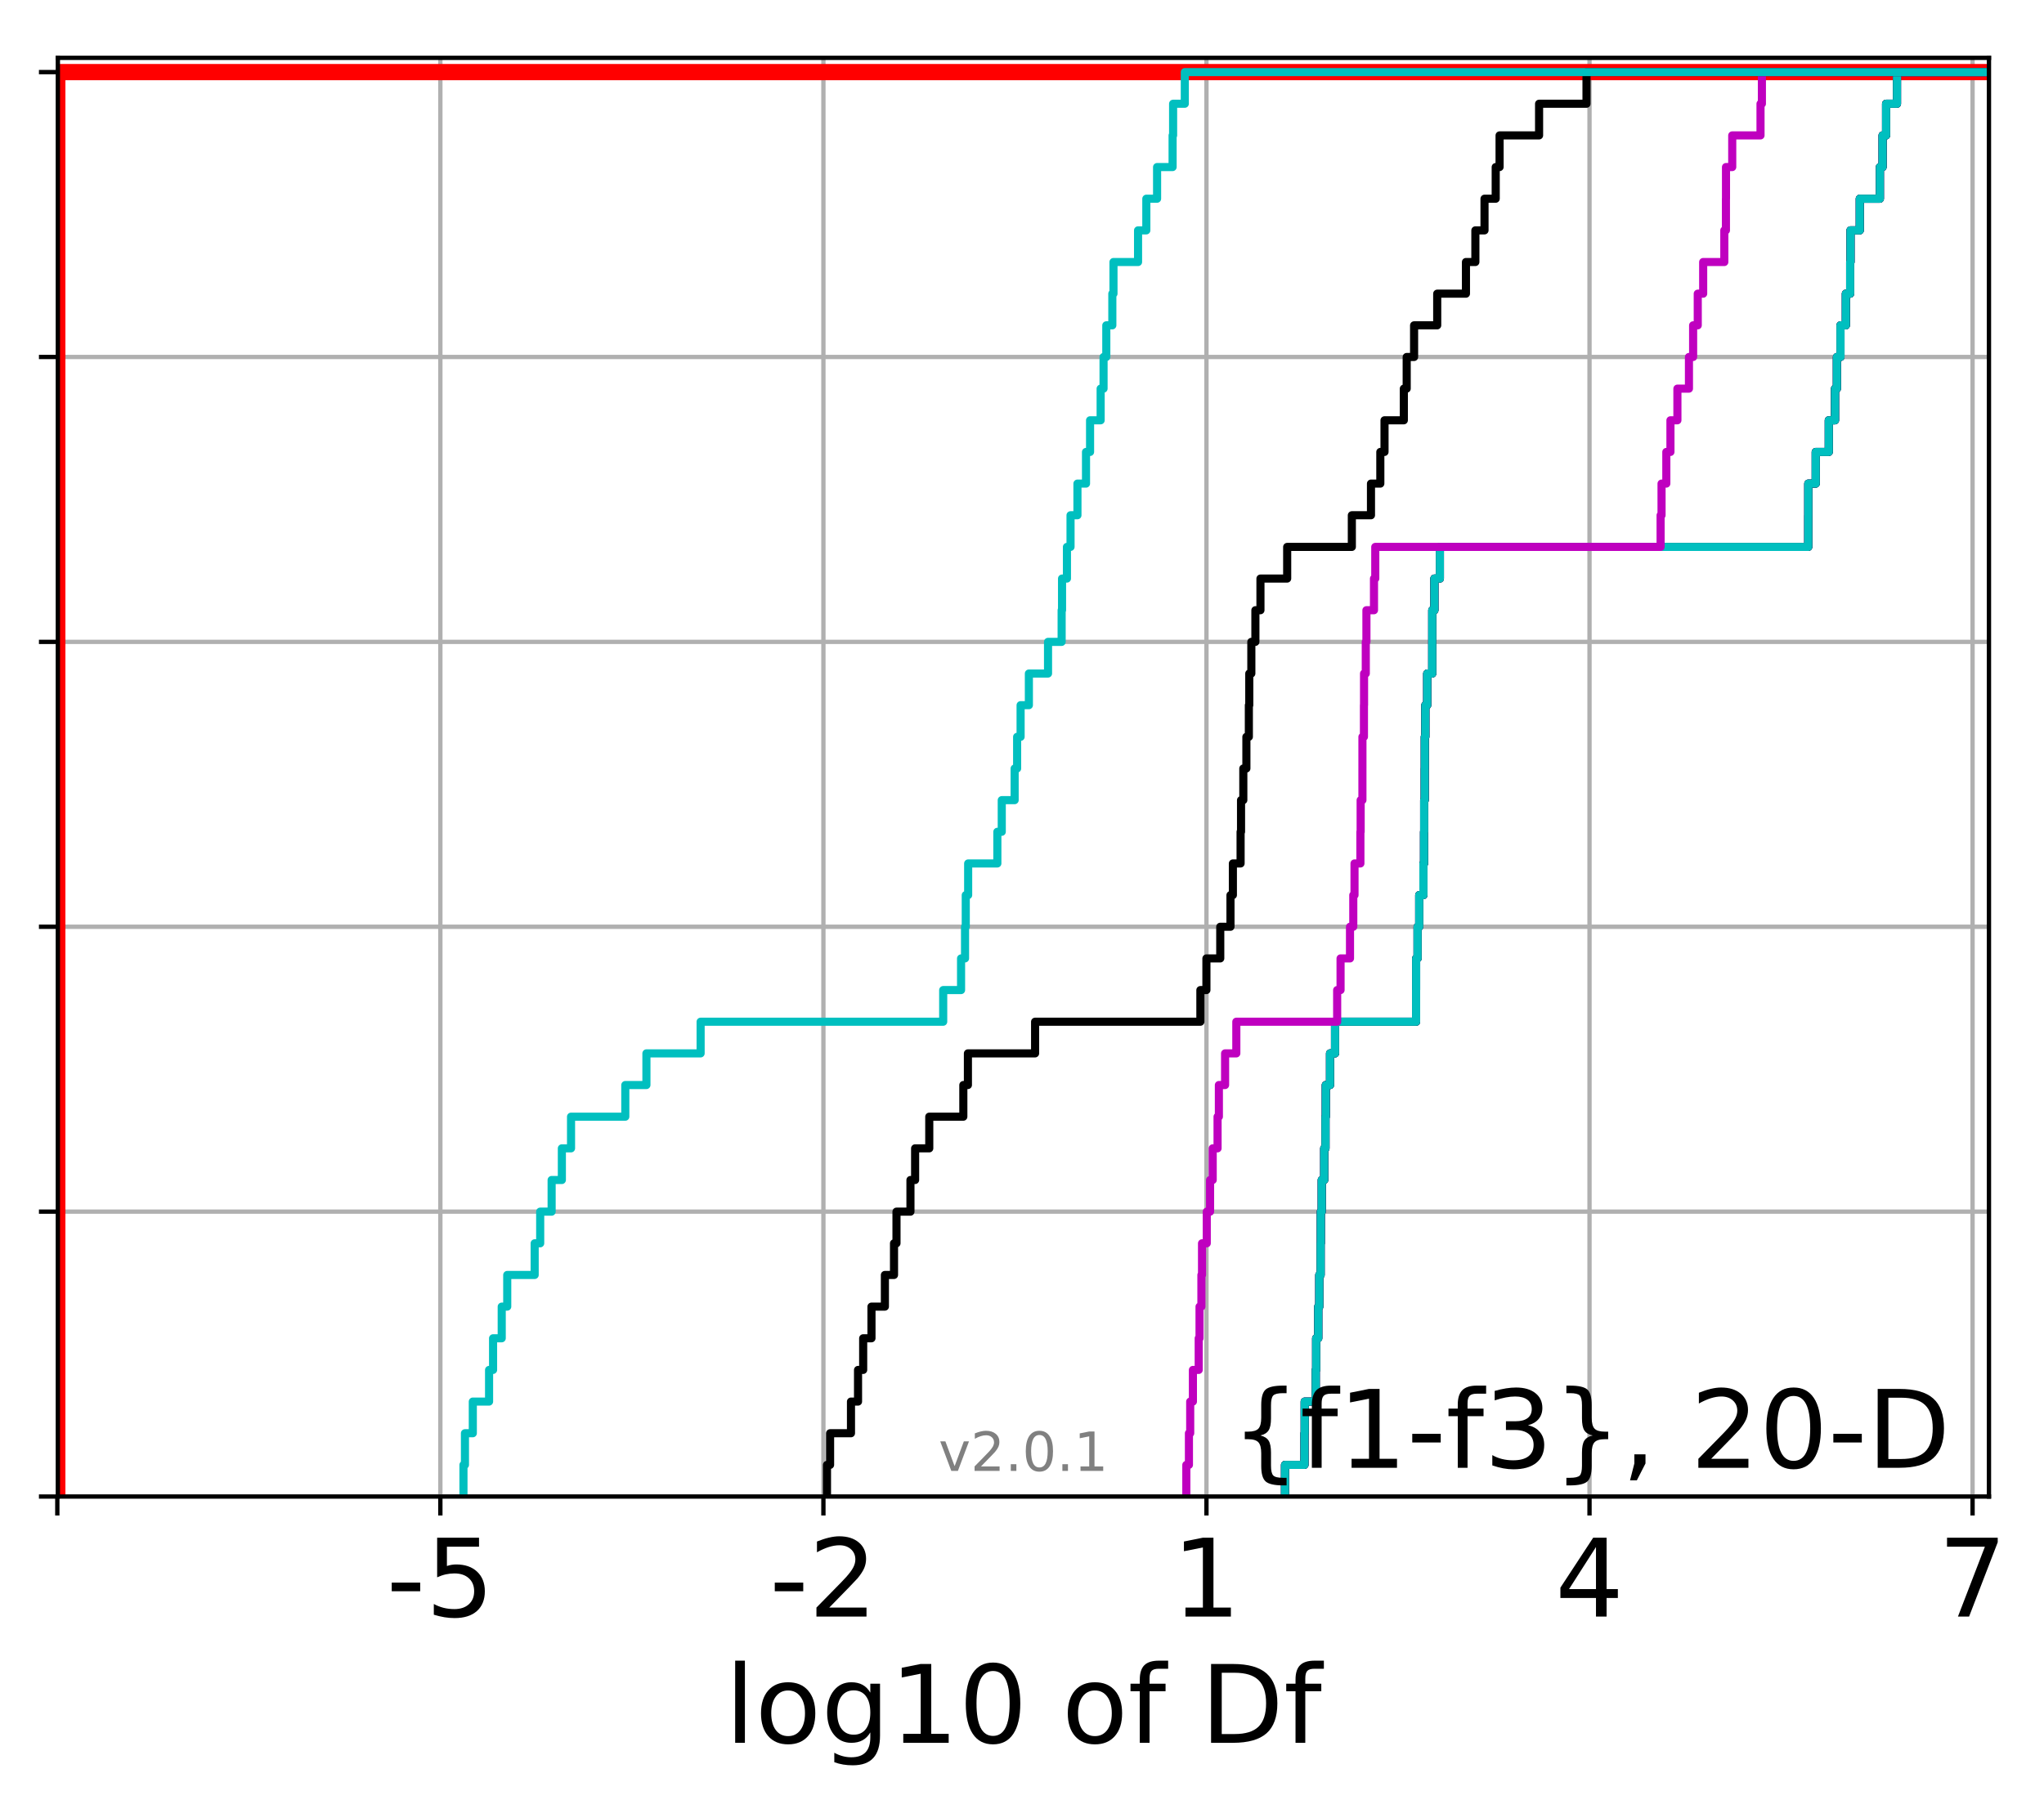 <?xml version="1.0" encoding="utf-8" standalone="no"?>
<!DOCTYPE svg PUBLIC "-//W3C//DTD SVG 1.1//EN"
  "http://www.w3.org/Graphics/SVG/1.1/DTD/svg11.dtd">
<!-- Created with matplotlib (http://matplotlib.org/) -->
<svg height="333pt" version="1.1" viewBox="0 0 378 333" width="378pt" xmlns="http://www.w3.org/2000/svg" xmlns:xlink="http://www.w3.org/1999/xlink">
 <defs>
  <style type="text/css">
*{stroke-linecap:butt;stroke-linejoin:round;}
  </style>
 </defs>
 <g id="figure_1">
  <g id="patch_1">
   <path d="M 0 333.724 
L 378.52 333.724 
L 378.52 0 
L 0 0 
z
" style="fill:#ffffff;"/>
  </g>
  <g id="axes_1">
   <g id="patch_2">
    <path d="M 10.7 276.812 
L 367.82 276.812 
L 367.82 10.7 
L 10.7 10.7 
z
" style="fill:#ffffff;"/>
   </g>
   <g id="matplotlib.axis_1">
    <g id="xtick_1">
     <g id="line2d_1">
      <path clip-path="url(#pa4f48eb880)" d="M 10.598 276.812 
L 10.598 10.7 
" style="fill:none;stroke:#b0b0b0;stroke-linecap:square;stroke-width:0.8;"/>
     </g>
     <g id="line2d_2">
      <defs>
       <path d="M 0 0 
L 0 3.5 
" id="m99cfa86c43" style="stroke:#000000;stroke-width:0.8;"/>
      </defs>
      <g>
       <use style="stroke:#000000;stroke-width:0.8;" x="10.598" xlink:href="#m99cfa86c43" y="276.812"/>
      </g>
     </g>
    </g>
    <g id="xtick_2">
     <g id="line2d_3">
      <path clip-path="url(#pa4f48eb880)" d="M 81.436 276.812 
L 81.436 10.7 
" style="fill:none;stroke:#b0b0b0;stroke-linecap:square;stroke-width:0.8;"/>
     </g>
     <g id="line2d_4">
      <g>
       <use style="stroke:#000000;stroke-width:0.8;" x="81.436" xlink:href="#m99cfa86c43" y="276.812"/>
      </g>
     </g>
     <g id="text_1">
      <!-- -5 -->
      <defs>
       <path d="M 4.891 31.391 
L 31.203 31.391 
L 31.203 23.391 
L 4.891 23.391 
z
" id="DejaVuSans-2d"/>
       <path d="M 10.797 72.906 
L 49.516 72.906 
L 49.516 64.594 
L 19.828 64.594 
L 19.828 46.734 
Q 21.969 47.469 24.109 47.828 
Q 26.266 48.188 28.422 48.188 
Q 40.625 48.188 47.75 41.5 
Q 54.891 34.812 54.891 23.391 
Q 54.891 11.625 47.562 5.094 
Q 40.234 -1.422 26.906 -1.422 
Q 22.312 -1.422 17.547 -0.641 
Q 12.797 0.141 7.719 1.703 
L 7.719 11.625 
Q 12.109 9.234 16.797 8.062 
Q 21.484 6.891 26.703 6.891 
Q 35.156 6.891 40.078 11.328 
Q 45.016 15.766 45.016 23.391 
Q 45.016 31 40.078 35.438 
Q 35.156 39.891 26.703 39.891 
Q 22.75 39.891 18.812 39.016 
Q 14.891 38.141 10.797 36.281 
z
" id="DejaVuSans-35"/>
      </defs>
      <g transform="translate(71.466 299.009)scale(0.2 -0.2)">
       <use xlink:href="#DejaVuSans-2d"/>
       <use x="36.084" xlink:href="#DejaVuSans-35"/>
      </g>
     </g>
    </g>
    <g id="xtick_3">
     <g id="line2d_5">
      <path clip-path="url(#pa4f48eb880)" d="M 152.274 276.812 
L 152.274 10.7 
" style="fill:none;stroke:#b0b0b0;stroke-linecap:square;stroke-width:0.8;"/>
     </g>
     <g id="line2d_6">
      <g>
       <use style="stroke:#000000;stroke-width:0.8;" x="152.274" xlink:href="#m99cfa86c43" y="276.812"/>
      </g>
     </g>
     <g id="text_2">
      <!-- -2 -->
      <defs>
       <path d="M 19.188 8.297 
L 53.609 8.297 
L 53.609 0 
L 7.328 0 
L 7.328 8.297 
Q 12.938 14.109 22.625 23.891 
Q 32.328 33.688 34.812 36.531 
Q 39.547 41.844 41.422 45.531 
Q 43.312 49.219 43.312 52.781 
Q 43.312 58.594 39.234 62.25 
Q 35.156 65.922 28.609 65.922 
Q 23.969 65.922 18.812 64.312 
Q 13.672 62.703 7.812 59.422 
L 7.812 69.391 
Q 13.766 71.781 18.938 73 
Q 24.125 74.219 28.422 74.219 
Q 39.75 74.219 46.484 68.547 
Q 53.219 62.891 53.219 53.422 
Q 53.219 48.922 51.531 44.891 
Q 49.859 40.875 45.406 35.406 
Q 44.188 33.984 37.641 27.219 
Q 31.109 20.453 19.188 8.297 
" id="DejaVuSans-32"/>
      </defs>
      <g transform="translate(142.304 299.009)scale(0.2 -0.2)">
       <use xlink:href="#DejaVuSans-2d"/>
       <use x="36.084" xlink:href="#DejaVuSans-32"/>
      </g>
     </g>
    </g>
    <g id="xtick_4">
     <g id="line2d_7">
      <path clip-path="url(#pa4f48eb880)" d="M 223.112 276.812 
L 223.112 10.7 
" style="fill:none;stroke:#b0b0b0;stroke-linecap:square;stroke-width:0.8;"/>
     </g>
     <g id="line2d_8">
      <g>
       <use style="stroke:#000000;stroke-width:0.8;" x="223.112" xlink:href="#m99cfa86c43" y="276.812"/>
      </g>
     </g>
     <g id="text_3">
      <!-- 1 -->
      <defs>
       <path d="M 12.406 8.297 
L 28.516 8.297 
L 28.516 63.922 
L 10.984 60.406 
L 10.984 69.391 
L 28.422 72.906 
L 38.281 72.906 
L 38.281 8.297 
L 54.391 8.297 
L 54.391 0 
L 12.406 0 
z
" id="DejaVuSans-31"/>
      </defs>
      <g transform="translate(216.75 299.009)scale(0.2 -0.2)">
       <use xlink:href="#DejaVuSans-31"/>
      </g>
     </g>
    </g>
    <g id="xtick_5">
     <g id="line2d_9">
      <path clip-path="url(#pa4f48eb880)" d="M 293.951 276.812 
L 293.951 10.7 
" style="fill:none;stroke:#b0b0b0;stroke-linecap:square;stroke-width:0.8;"/>
     </g>
     <g id="line2d_10">
      <g>
       <use style="stroke:#000000;stroke-width:0.8;" x="293.951" xlink:href="#m99cfa86c43" y="276.812"/>
      </g>
     </g>
     <g id="text_4">
      <!-- 4 -->
      <defs>
       <path d="M 37.797 64.312 
L 12.891 25.391 
L 37.797 25.391 
z
M 35.203 72.906 
L 47.609 72.906 
L 47.609 25.391 
L 58.016 25.391 
L 58.016 17.188 
L 47.609 17.188 
L 47.609 0 
L 37.797 0 
L 37.797 17.188 
L 4.891 17.188 
L 4.891 26.703 
z
" id="DejaVuSans-34"/>
      </defs>
      <g transform="translate(287.588 299.009)scale(0.2 -0.2)">
       <use xlink:href="#DejaVuSans-34"/>
      </g>
     </g>
    </g>
    <g id="xtick_6">
     <g id="line2d_11">
      <path clip-path="url(#pa4f48eb880)" d="M 364.789 276.812 
L 364.789 10.7 
" style="fill:none;stroke:#b0b0b0;stroke-linecap:square;stroke-width:0.8;"/>
     </g>
     <g id="line2d_12">
      <g>
       <use style="stroke:#000000;stroke-width:0.8;" x="364.789" xlink:href="#m99cfa86c43" y="276.812"/>
      </g>
     </g>
     <g id="text_5">
      <!-- 7 -->
      <defs>
       <path d="M 8.203 72.906 
L 55.078 72.906 
L 55.078 68.703 
L 28.609 0 
L 18.312 0 
L 43.219 64.594 
L 8.203 64.594 
z
" id="DejaVuSans-37"/>
      </defs>
      <g transform="translate(358.426 299.009)scale(0.2 -0.2)">
       <use xlink:href="#DejaVuSans-37"/>
      </g>
     </g>
    </g>
    <g id="text_6">
     <!-- log10 of Df -->
     <defs>
      <path d="M 9.422 75.984 
L 18.406 75.984 
L 18.406 0 
L 9.422 0 
z
" id="DejaVuSans-6c"/>
      <path d="M 30.609 48.391 
Q 23.391 48.391 19.188 42.75 
Q 14.984 37.109 14.984 27.297 
Q 14.984 17.484 19.156 11.844 
Q 23.344 6.203 30.609 6.203 
Q 37.797 6.203 41.984 11.859 
Q 46.188 17.531 46.188 27.297 
Q 46.188 37.016 41.984 42.703 
Q 37.797 48.391 30.609 48.391 
M 30.609 56 
Q 42.328 56 49.016 48.375 
Q 55.719 40.766 55.719 27.297 
Q 55.719 13.875 49.016 6.219 
Q 42.328 -1.422 30.609 -1.422 
Q 18.844 -1.422 12.172 6.219 
Q 5.516 13.875 5.516 27.297 
Q 5.516 40.766 12.172 48.375 
Q 18.844 56 30.609 56 
" id="DejaVuSans-6f"/>
      <path d="M 45.406 27.984 
Q 45.406 37.75 41.375 43.109 
Q 37.359 48.484 30.078 48.484 
Q 22.859 48.484 18.828 43.109 
Q 14.797 37.75 14.797 27.984 
Q 14.797 18.266 18.828 12.891 
Q 22.859 7.516 30.078 7.516 
Q 37.359 7.516 41.375 12.891 
Q 45.406 18.266 45.406 27.984 
M 54.391 6.781 
Q 54.391 -7.172 48.188 -13.984 
Q 42 -20.797 29.203 -20.797 
Q 24.469 -20.797 20.266 -20.094 
Q 16.062 -19.391 12.109 -17.922 
L 12.109 -9.188 
Q 16.062 -11.328 19.922 -12.344 
Q 23.781 -13.375 27.781 -13.375 
Q 36.625 -13.375 41.016 -8.766 
Q 45.406 -4.156 45.406 5.172 
L 45.406 9.625 
Q 42.625 4.781 38.281 2.391 
Q 33.938 0 27.875 0 
Q 17.828 0 11.672 7.656 
Q 5.516 15.328 5.516 27.984 
Q 5.516 40.672 11.672 48.328 
Q 17.828 56 27.875 56 
Q 33.938 56 38.281 53.609 
Q 42.625 51.219 45.406 46.391 
L 45.406 54.688 
L 54.391 54.688 
z
" id="DejaVuSans-67"/>
      <path d="M 31.781 66.406 
Q 24.172 66.406 20.328 58.906 
Q 16.5 51.422 16.5 36.375 
Q 16.5 21.391 20.328 13.891 
Q 24.172 6.391 31.781 6.391 
Q 39.453 6.391 43.281 13.891 
Q 47.125 21.391 47.125 36.375 
Q 47.125 51.422 43.281 58.906 
Q 39.453 66.406 31.781 66.406 
M 31.781 74.219 
Q 44.047 74.219 50.516 64.516 
Q 56.984 54.828 56.984 36.375 
Q 56.984 17.969 50.516 8.266 
Q 44.047 -1.422 31.781 -1.422 
Q 19.531 -1.422 13.062 8.266 
Q 6.594 17.969 6.594 36.375 
Q 6.594 54.828 13.062 64.516 
Q 19.531 74.219 31.781 74.219 
" id="DejaVuSans-30"/>
      <path id="DejaVuSans-20"/>
      <path d="M 37.109 75.984 
L 37.109 68.5 
L 28.516 68.5 
Q 23.688 68.5 21.797 66.547 
Q 19.922 64.594 19.922 59.516 
L 19.922 54.688 
L 34.719 54.688 
L 34.719 47.703 
L 19.922 47.703 
L 19.922 0 
L 10.891 0 
L 10.891 47.703 
L 2.297 47.703 
L 2.297 54.688 
L 10.891 54.688 
L 10.891 58.5 
Q 10.891 67.625 15.141 71.797 
Q 19.391 75.984 28.609 75.984 
z
" id="DejaVuSans-66"/>
      <path d="M 19.672 64.797 
L 19.672 8.109 
L 31.594 8.109 
Q 46.688 8.109 53.688 14.938 
Q 60.688 21.781 60.688 36.531 
Q 60.688 51.172 53.688 57.984 
Q 46.688 64.797 31.594 64.797 
z
M 9.812 72.906 
L 30.078 72.906 
Q 51.266 72.906 61.172 64.094 
Q 71.094 55.281 71.094 36.531 
Q 71.094 17.672 61.125 8.828 
Q 51.172 0 30.078 0 
L 9.812 0 
z
" id="DejaVuSans-44"/>
     </defs>
     <g transform="translate(134.074 322.365)scale(0.2 -0.2)">
      <use xlink:href="#DejaVuSans-6c"/>
      <use x="27.783" xlink:href="#DejaVuSans-6f"/>
      <use x="88.965" xlink:href="#DejaVuSans-67"/>
      <use x="152.441" xlink:href="#DejaVuSans-31"/>
      <use x="216.064" xlink:href="#DejaVuSans-30"/>
      <use x="279.688" xlink:href="#DejaVuSans-20"/>
      <use x="311.475" xlink:href="#DejaVuSans-6f"/>
      <use x="372.656" xlink:href="#DejaVuSans-66"/>
      <use x="407.861" xlink:href="#DejaVuSans-20"/>
      <use x="439.648" xlink:href="#DejaVuSans-44"/>
      <use x="516.65" xlink:href="#DejaVuSans-66"/>
     </g>
    </g>
   </g>
   <g id="matplotlib.axis_2">
    <g id="ytick_1">
     <g id="line2d_13">
      <path clip-path="url(#pa4f48eb880)" d="M 10.7 276.812 
L 367.82 276.812 
" style="fill:none;stroke:#b0b0b0;stroke-linecap:square;stroke-width:0.8;"/>
     </g>
     <g id="line2d_14">
      <defs>
       <path d="M 0 0 
L -3.5 0 
" id="m26ae7fea51" style="stroke:#000000;stroke-width:0.8;"/>
      </defs>
      <g>
       <use style="stroke:#000000;stroke-width:0.8;" x="10.7" xlink:href="#m26ae7fea51" y="276.812"/>
      </g>
     </g>
    </g>
    <g id="ytick_2">
     <g id="line2d_15">
      <path clip-path="url(#pa4f48eb880)" d="M 10.7 224.117 
L 367.82 224.117 
" style="fill:none;stroke:#b0b0b0;stroke-linecap:square;stroke-width:0.8;"/>
     </g>
     <g id="line2d_16">
      <g>
       <use style="stroke:#000000;stroke-width:0.8;" x="10.7" xlink:href="#m26ae7fea51" y="224.117"/>
      </g>
     </g>
    </g>
    <g id="ytick_3">
     <g id="line2d_17">
      <path clip-path="url(#pa4f48eb880)" d="M 10.7 171.421 
L 367.82 171.421 
" style="fill:none;stroke:#b0b0b0;stroke-linecap:square;stroke-width:0.8;"/>
     </g>
     <g id="line2d_18">
      <g>
       <use style="stroke:#000000;stroke-width:0.8;" x="10.7" xlink:href="#m26ae7fea51" y="171.421"/>
      </g>
     </g>
    </g>
    <g id="ytick_4">
     <g id="line2d_19">
      <path clip-path="url(#pa4f48eb880)" d="M 10.7 118.726 
L 367.82 118.726 
" style="fill:none;stroke:#b0b0b0;stroke-linecap:square;stroke-width:0.8;"/>
     </g>
     <g id="line2d_20">
      <g>
       <use style="stroke:#000000;stroke-width:0.8;" x="10.7" xlink:href="#m26ae7fea51" y="118.726"/>
      </g>
     </g>
    </g>
    <g id="ytick_5">
     <g id="line2d_21">
      <path clip-path="url(#pa4f48eb880)" d="M 10.7 66.03 
L 367.82 66.03 
" style="fill:none;stroke:#b0b0b0;stroke-linecap:square;stroke-width:0.8;"/>
     </g>
     <g id="line2d_22">
      <g>
       <use style="stroke:#000000;stroke-width:0.8;" x="10.7" xlink:href="#m26ae7fea51" y="66.03"/>
      </g>
     </g>
    </g>
    <g id="ytick_6">
     <g id="line2d_23">
      <path clip-path="url(#pa4f48eb880)" d="M 10.7 13.335 
L 367.82 13.335 
" style="fill:none;stroke:#b0b0b0;stroke-linecap:square;stroke-width:0.8;"/>
     </g>
     <g id="line2d_24">
      <g>
       <use style="stroke:#000000;stroke-width:0.8;" x="10.7" xlink:href="#m26ae7fea51" y="13.335"/>
      </g>
     </g>
    </g>
   </g>
   <g id="line2d_25">
    <path clip-path="url(#pa4f48eb880)" d="M 10.598 276.812 
L 10.598 270.957 
L 10.598 270.957 
L 10.598 265.102 
L 10.598 265.102 
L 10.598 259.247 
L 10.598 259.247 
L 10.598 253.392 
L 10.598 253.392 
L 10.598 247.537 
L 10.598 247.537 
L 10.598 241.682 
L 10.598 241.682 
L 10.598 235.827 
L 10.598 235.827 
L 10.598 229.972 
L 10.598 229.972 
L 10.598 224.117 
L 10.598 224.117 
L 10.598 218.262 
L 10.598 218.262 
L 10.598 212.406 
L 10.598 212.406 
L 10.598 206.551 
L 10.598 206.551 
L 10.598 200.696 
L 10.598 200.696 
L 10.598 194.841 
L 10.598 194.841 
L 10.598 188.986 
L 10.598 188.986 
L 10.598 183.131 
L 10.598 183.131 
L 10.598 177.276 
L 10.598 177.276 
L 10.598 171.421 
L 10.598 171.421 
L 10.598 165.566 
L 10.598 165.566 
L 10.598 159.711 
L 10.598 159.711 
L 10.598 153.856 
L 10.598 153.856 
L 10.598 148.001 
L 10.598 148.001 
L 10.598 142.146 
L 10.598 142.146 
L 10.598 136.291 
L 10.598 136.291 
L 10.598 130.436 
L 10.598 130.436 
L 10.598 124.581 
L 10.598 124.581 
L 10.598 118.726 
L 10.598 118.726 
L 10.598 112.871 
L 10.598 112.871 
L 10.598 107.016 
L 10.598 107.016 
L 10.598 101.161 
L 10.598 101.161 
L 10.598 95.305 
L 10.598 95.305 
L 10.598 89.45 
L 10.598 89.45 
L 10.598 83.595 
L 10.598 83.595 
L 10.598 77.74 
L 10.598 77.74 
L 10.598 71.885 
L 10.598 71.885 
L 10.598 66.03 
L 10.598 66.03 
L 10.598 60.175 
L 10.598 60.175 
L 10.598 54.32 
L 10.598 54.32 
L 10.598 48.465 
L 10.598 48.465 
L 10.598 42.61 
L 10.598 42.61 
L 10.598 36.755 
L 10.598 36.755 
L 10.598 30.9 
L 10.598 30.9 
L 10.598 25.045 
L 10.598 25.045 
L 10.598 19.19 
L 10.598 19.19 
L 10.598 13.335 
L 10.598 13.335 
L 10.598 13.335 
L 367.82 13.335 
" style="fill:none;stroke:#ff0000;stroke-linecap:square;stroke-width:3;"/>
   </g>
   <g id="line2d_26">
    <path clip-path="url(#pa4f48eb880)" d="M 237.642 276.812 
L 237.642 270.957 
L 241.24 270.957 
L 241.24 265.102 
L 241.281 265.102 
L 241.281 259.247 
L 243.322 259.247 
L 243.322 253.392 
L 243.4 253.392 
L 243.4 247.537 
L 243.786 247.537 
L 243.786 241.682 
L 243.981 241.682 
L 243.981 235.827 
L 244.224 235.827 
L 244.224 229.972 
L 244.258 229.972 
L 244.258 224.117 
L 244.434 224.117 
L 244.434 218.262 
L 244.891 218.262 
L 244.891 212.406 
L 245.122 212.406 
L 245.122 206.551 
L 245.181 206.551 
L 245.181 200.696 
L 245.969 200.696 
L 245.969 194.841 
L 246.895 194.841 
L 246.895 188.986 
L 261.881 188.986 
L 261.881 183.131 
L 261.887 183.131 
L 261.887 177.276 
L 262.156 177.276 
L 262.156 171.421 
L 262.463 171.421 
L 262.463 165.566 
L 263.237 165.566 
L 263.237 159.711 
L 263.354 159.711 
L 263.354 153.856 
L 263.378 153.856 
L 263.378 148.001 
L 263.478 148.001 
L 263.478 142.146 
L 263.492 142.146 
L 263.492 136.291 
L 263.593 136.291 
L 263.593 130.436 
L 263.939 130.436 
L 263.939 124.581 
L 264.87 124.581 
L 264.87 118.726 
L 264.872 118.726 
L 264.872 112.871 
L 265.267 112.871 
L 265.267 107.016 
L 266.277 107.016 
L 266.277 101.161 
L 334.405 101.161 
L 334.405 95.305 
L 334.411 95.305 
L 334.411 89.45 
L 335.787 89.45 
L 335.787 83.595 
L 338.202 83.595 
L 338.202 77.74 
L 339.352 77.74 
L 339.352 71.885 
L 339.701 71.885 
L 339.701 66.03 
L 340.361 66.03 
L 340.361 60.175 
L 341.359 60.175 
L 341.359 54.32 
L 342.156 54.32 
L 342.156 48.465 
L 342.216 48.465 
L 342.216 42.61 
L 343.934 42.61 
L 343.934 36.755 
L 347.649 36.755 
L 347.649 30.9 
L 348.151 30.9 
L 348.151 25.045 
L 348.8 25.045 
L 348.8 19.19 
L 350.809 19.19 
L 350.809 13.335 
L 350.809 13.335 
L 350.809 13.335 
L 367.82 13.335 
" style="fill:none;stroke:#00bfbf;stroke-linecap:square;stroke-width:1.5;"/>
   </g>
   <g id="line2d_27">
    <path clip-path="url(#pa4f48eb880)" d="M 237.642 276.812 
L 237.642 270.957 
L 241.24 270.957 
L 241.24 265.102 
L 241.281 265.102 
L 241.281 259.247 
L 243.322 259.247 
L 243.322 253.392 
L 243.4 253.392 
L 243.4 247.537 
L 243.786 247.537 
L 243.786 241.682 
L 243.981 241.682 
L 243.981 235.827 
L 244.224 235.827 
L 244.224 229.972 
L 244.258 229.972 
L 244.258 224.117 
L 244.434 224.117 
L 244.434 218.262 
L 244.891 218.262 
L 244.891 212.406 
L 245.122 212.406 
L 245.122 206.551 
L 245.181 206.551 
L 245.181 200.696 
L 245.969 200.696 
L 245.969 194.841 
L 246.895 194.841 
L 246.895 188.986 
L 261.881 188.986 
L 261.881 183.131 
L 261.887 183.131 
L 261.887 177.276 
L 262.156 177.276 
L 262.156 171.421 
L 262.463 171.421 
L 262.463 165.566 
L 263.237 165.566 
L 263.237 159.711 
L 263.354 159.711 
L 263.354 153.856 
L 263.378 153.856 
L 263.378 148.001 
L 263.478 148.001 
L 263.478 142.146 
L 263.492 142.146 
L 263.492 136.291 
L 263.593 136.291 
L 263.593 130.436 
L 263.939 130.436 
L 263.939 124.581 
L 264.87 124.581 
L 264.87 118.726 
L 264.872 118.726 
L 264.872 112.871 
L 265.267 112.871 
L 265.267 107.016 
L 266.277 107.016 
L 266.277 101.161 
L 334.405 101.161 
L 334.405 95.305 
L 334.411 95.305 
L 334.411 89.45 
L 335.787 89.45 
L 335.787 83.595 
L 338.202 83.595 
L 338.202 77.74 
L 339.352 77.74 
L 339.352 71.885 
L 339.701 71.885 
L 339.701 66.03 
L 340.361 66.03 
L 340.361 60.175 
L 341.359 60.175 
L 341.359 54.32 
L 342.156 54.32 
L 342.156 48.465 
L 342.216 48.465 
L 342.216 42.61 
L 343.934 42.61 
L 343.934 36.755 
L 347.649 36.755 
L 347.649 30.9 
L 348.151 30.9 
L 348.151 25.045 
L 348.8 25.045 
L 348.8 19.19 
L 350.809 19.19 
L 350.809 13.335 
L 350.809 13.335 
L 350.809 13.335 
L 367.82 13.335 
" style="fill:none;stroke:#bf00bf;stroke-linecap:square;stroke-width:1.5;"/>
   </g>
   <g id="line2d_28">
    <path clip-path="url(#pa4f48eb880)" d="M 237.642 276.812 
L 237.642 270.957 
L 241.24 270.957 
L 241.24 265.102 
L 241.281 265.102 
L 241.281 259.247 
L 243.322 259.247 
L 243.322 253.392 
L 243.4 253.392 
L 243.4 247.537 
L 243.786 247.537 
L 243.786 241.682 
L 243.981 241.682 
L 243.981 235.827 
L 244.224 235.827 
L 244.224 229.972 
L 244.258 229.972 
L 244.258 224.117 
L 244.434 224.117 
L 244.434 218.262 
L 244.891 218.262 
L 244.891 212.406 
L 245.122 212.406 
L 245.122 206.551 
L 245.181 206.551 
L 245.181 200.696 
L 245.969 200.696 
L 245.969 194.841 
L 246.895 194.841 
L 246.895 188.986 
L 261.881 188.986 
L 261.881 183.131 
L 261.887 183.131 
L 261.887 177.276 
L 262.156 177.276 
L 262.156 171.421 
L 262.463 171.421 
L 262.463 165.566 
L 263.237 165.566 
L 263.237 159.711 
L 263.354 159.711 
L 263.354 153.856 
L 263.378 153.856 
L 263.378 148.001 
L 263.478 148.001 
L 263.478 142.146 
L 263.492 142.146 
L 263.492 136.291 
L 263.593 136.291 
L 263.593 130.436 
L 263.939 130.436 
L 263.939 124.581 
L 264.87 124.581 
L 264.87 118.726 
L 264.872 118.726 
L 264.872 112.871 
L 265.267 112.871 
L 265.267 107.016 
L 266.277 107.016 
L 266.277 101.161 
L 334.405 101.161 
L 334.405 95.305 
L 334.411 95.305 
L 334.411 89.45 
L 335.787 89.45 
L 335.787 83.595 
L 338.202 83.595 
L 338.202 77.74 
L 339.352 77.74 
L 339.352 71.885 
L 339.701 71.885 
L 339.701 66.03 
L 340.361 66.03 
L 340.361 60.175 
L 341.359 60.175 
L 341.359 54.32 
L 342.156 54.32 
L 342.156 48.465 
L 342.216 48.465 
L 342.216 42.61 
L 343.934 42.61 
L 343.934 36.755 
L 347.649 36.755 
L 347.649 30.9 
L 348.151 30.9 
L 348.151 25.045 
L 348.8 25.045 
L 348.8 19.19 
L 350.809 19.19 
L 350.809 13.335 
L 350.809 13.335 
L 350.809 13.335 
L 367.82 13.335 
" style="fill:none;stroke:#000000;stroke-linecap:square;stroke-width:1.5;"/>
   </g>
   <g id="line2d_29">
    <path clip-path="url(#pa4f48eb880)" d="M 237.642 276.812 
L 237.642 270.957 
L 241.24 270.957 
L 241.24 265.102 
L 241.281 265.102 
L 241.281 259.247 
L 243.322 259.247 
L 243.322 253.392 
L 243.4 253.392 
L 243.4 247.537 
L 243.786 247.537 
L 243.786 241.682 
L 243.981 241.682 
L 243.981 235.827 
L 244.224 235.827 
L 244.224 229.972 
L 244.258 229.972 
L 244.258 224.117 
L 244.434 224.117 
L 244.434 218.262 
L 244.891 218.262 
L 244.891 212.406 
L 245.122 212.406 
L 245.122 206.551 
L 245.181 206.551 
L 245.181 200.696 
L 245.969 200.696 
L 245.969 194.841 
L 246.895 194.841 
L 246.895 188.986 
L 261.881 188.986 
L 261.881 183.131 
L 261.887 183.131 
L 261.887 177.276 
L 262.156 177.276 
L 262.156 171.421 
L 262.463 171.421 
L 262.463 165.566 
L 263.237 165.566 
L 263.237 159.711 
L 263.354 159.711 
L 263.354 153.856 
L 263.378 153.856 
L 263.378 148.001 
L 263.478 148.001 
L 263.478 142.146 
L 263.492 142.146 
L 263.492 136.291 
L 263.593 136.291 
L 263.593 130.436 
L 263.939 130.436 
L 263.939 124.581 
L 264.87 124.581 
L 264.87 118.726 
L 264.872 118.726 
L 264.872 112.871 
L 265.267 112.871 
L 265.267 107.016 
L 266.277 107.016 
L 266.277 101.161 
L 334.405 101.161 
L 334.405 95.305 
L 334.411 95.305 
L 334.411 89.45 
L 335.787 89.45 
L 335.787 83.595 
L 338.202 83.595 
L 338.202 77.74 
L 339.352 77.74 
L 339.352 71.885 
L 339.701 71.885 
L 339.701 66.03 
L 340.361 66.03 
L 340.361 60.175 
L 341.359 60.175 
L 341.359 54.32 
L 342.156 54.32 
L 342.156 48.465 
L 342.216 48.465 
L 342.216 42.61 
L 343.934 42.61 
L 343.934 36.755 
L 347.649 36.755 
L 347.649 30.9 
L 348.151 30.9 
L 348.151 25.045 
L 348.8 25.045 
L 348.8 19.19 
L 350.809 19.19 
L 350.809 13.335 
L 350.809 13.335 
L 350.809 13.335 
L 367.82 13.335 
" style="fill:none;stroke:#00bfbf;stroke-linecap:square;stroke-width:1.5;"/>
   </g>
   <g id="line2d_30">
    <path clip-path="url(#pa4f48eb880)" d="M 219.39 276.812 
L 219.39 270.957 
L 219.871 270.957 
L 219.871 265.102 
L 220.106 265.102 
L 220.106 259.247 
L 220.607 259.247 
L 220.607 253.392 
L 221.68 253.392 
L 221.68 247.537 
L 221.834 247.537 
L 221.834 241.682 
L 222.177 241.682 
L 222.177 235.827 
L 222.293 235.827 
L 222.293 229.972 
L 223.168 229.972 
L 223.168 224.117 
L 223.782 224.117 
L 223.782 218.262 
L 224.267 218.262 
L 224.267 212.406 
L 225.167 212.406 
L 225.167 206.551 
L 225.41 206.551 
L 225.41 200.696 
L 226.558 200.696 
L 226.558 194.841 
L 228.635 194.841 
L 228.635 188.986 
L 247.283 188.986 
L 247.283 183.131 
L 247.912 183.131 
L 247.912 177.276 
L 249.658 177.276 
L 249.658 171.421 
L 250.265 171.421 
L 250.265 165.566 
L 250.493 165.566 
L 250.493 159.711 
L 251.58 159.711 
L 251.58 153.856 
L 251.627 153.856 
L 251.627 148.001 
L 251.955 148.001 
L 251.955 142.146 
L 251.956 142.146 
L 251.956 136.291 
L 252.236 136.291 
L 252.236 130.436 
L 252.256 130.436 
L 252.256 124.581 
L 252.577 124.581 
L 252.577 118.726 
L 252.694 118.726 
L 252.694 112.871 
L 254.094 112.871 
L 254.094 107.016 
L 254.331 107.016 
L 254.331 101.161 
L 307.098 101.161 
L 307.098 95.305 
L 307.272 95.305 
L 307.272 89.45 
L 308.155 89.45 
L 308.155 83.595 
L 308.918 83.595 
L 308.918 77.74 
L 310.205 77.74 
L 310.205 71.885 
L 312.34 71.885 
L 312.34 66.03 
L 313.112 66.03 
L 313.112 60.175 
L 313.968 60.175 
L 313.968 54.32 
L 314.97 54.32 
L 314.97 48.465 
L 318.881 48.465 
L 318.881 42.61 
L 319.179 42.61 
L 319.179 36.755 
L 319.191 36.755 
L 319.191 30.9 
L 320.345 30.9 
L 320.345 25.045 
L 325.575 25.045 
L 325.575 19.19 
L 325.83 19.19 
L 325.83 13.335 
L 325.83 13.335 
L 325.83 13.335 
L 367.82 13.335 
" style="fill:none;stroke:#bf00bf;stroke-linecap:square;stroke-width:1.5;"/>
   </g>
   <g id="line2d_31">
    <path clip-path="url(#pa4f48eb880)" d="M 152.935 276.812 
L 152.935 270.957 
L 153.509 270.957 
L 153.509 265.102 
L 157.373 265.102 
L 157.373 259.247 
L 158.678 259.247 
L 158.678 253.392 
L 159.628 253.392 
L 159.628 247.537 
L 161.164 247.537 
L 161.164 241.682 
L 163.644 241.682 
L 163.644 235.827 
L 165.331 235.827 
L 165.331 229.972 
L 165.789 229.972 
L 165.789 224.117 
L 168.371 224.117 
L 168.371 218.262 
L 169.234 218.262 
L 169.234 212.406 
L 171.851 212.406 
L 171.851 206.551 
L 178.151 206.551 
L 178.151 200.696 
L 178.998 200.696 
L 178.998 194.841 
L 191.422 194.841 
L 191.422 188.986 
L 221.988 188.986 
L 221.988 183.131 
L 223.104 183.131 
L 223.104 177.276 
L 225.664 177.276 
L 225.664 171.421 
L 227.554 171.421 
L 227.554 165.566 
L 227.999 165.566 
L 227.999 159.711 
L 229.425 159.711 
L 229.425 153.856 
L 229.507 153.856 
L 229.507 148.001 
L 229.928 148.001 
L 229.928 142.146 
L 230.496 142.146 
L 230.496 136.291 
L 230.953 136.291 
L 230.953 130.436 
L 231.031 130.436 
L 231.031 124.581 
L 231.412 124.581 
L 231.412 118.726 
L 232.161 118.726 
L 232.161 112.871 
L 233.097 112.871 
L 233.097 107.016 
L 238.04 107.016 
L 238.04 101.161 
L 249.998 101.161 
L 249.998 95.305 
L 253.537 95.305 
L 253.537 89.45 
L 255.266 89.45 
L 255.266 83.595 
L 256.041 83.595 
L 256.041 77.74 
L 259.614 77.74 
L 259.614 71.885 
L 260.142 71.885 
L 260.142 66.03 
L 261.51 66.03 
L 261.51 60.175 
L 265.786 60.175 
L 265.786 54.32 
L 271.101 54.32 
L 271.101 48.465 
L 272.843 48.465 
L 272.843 42.61 
L 274.534 42.61 
L 274.534 36.755 
L 276.604 36.755 
L 276.604 30.9 
L 277.32 30.9 
L 277.32 25.045 
L 284.625 25.045 
L 284.625 19.19 
L 293.394 19.19 
L 293.394 13.335 
L 293.394 13.335 
L 293.394 13.335 
L 367.82 13.335 
" style="fill:none;stroke:#000000;stroke-linecap:square;stroke-width:1.5;"/>
   </g>
   <g id="line2d_32">
    <path clip-path="url(#pa4f48eb880)" d="M 85.708 276.812 
L 85.708 270.957 
L 85.984 270.957 
L 85.984 265.102 
L 87.438 265.102 
L 87.438 259.247 
L 90.445 259.247 
L 90.445 253.392 
L 91.184 253.392 
L 91.184 247.537 
L 92.785 247.537 
L 92.785 241.682 
L 93.804 241.682 
L 93.804 235.827 
L 98.878 235.827 
L 98.878 229.972 
L 99.899 229.972 
L 99.899 224.117 
L 102.014 224.117 
L 102.014 218.262 
L 103.905 218.262 
L 103.905 212.406 
L 105.603 212.406 
L 105.603 206.551 
L 115.638 206.551 
L 115.638 200.696 
L 119.543 200.696 
L 119.543 194.841 
L 129.567 194.841 
L 129.567 188.986 
L 174.427 188.986 
L 174.427 183.131 
L 177.731 183.131 
L 177.731 177.276 
L 178.466 177.276 
L 178.466 171.421 
L 178.599 171.421 
L 178.599 165.566 
L 179.044 165.566 
L 179.044 159.711 
L 184.442 159.711 
L 184.442 153.856 
L 185.257 153.856 
L 185.257 148.001 
L 187.639 148.001 
L 187.639 142.146 
L 188.099 142.146 
L 188.099 136.291 
L 188.742 136.291 
L 188.742 130.436 
L 190.273 130.436 
L 190.273 124.581 
L 193.814 124.581 
L 193.814 118.726 
L 196.331 118.726 
L 196.331 112.871 
L 196.406 112.871 
L 196.406 107.016 
L 197.311 107.016 
L 197.311 101.161 
L 197.975 101.161 
L 197.975 95.305 
L 199.253 95.305 
L 199.253 89.45 
L 200.838 89.45 
L 200.838 83.595 
L 201.588 83.595 
L 201.588 77.74 
L 203.545 77.74 
L 203.545 71.885 
L 204.082 71.885 
L 204.082 66.03 
L 204.589 66.03 
L 204.589 60.175 
L 205.705 60.175 
L 205.705 54.32 
L 205.918 54.32 
L 205.918 48.465 
L 210.462 48.465 
L 210.462 42.61 
L 211.992 42.61 
L 211.992 36.755 
L 213.982 36.755 
L 213.982 30.9 
L 216.852 30.9 
L 216.852 25.045 
L 216.945 25.045 
L 216.945 19.19 
L 219.108 19.19 
L 219.108 13.335 
L 219.108 13.335 
L 219.108 13.335 
L 367.82 13.335 
" style="fill:none;stroke:#00bfbf;stroke-linecap:square;stroke-width:1.5;"/>
   </g>
   <g id="patch_3">
    <path d="M 10.7 276.812 
L 10.7 10.7 
" style="fill:none;stroke:#000000;stroke-linecap:square;stroke-linejoin:miter;stroke-width:0.8;"/>
   </g>
   <g id="patch_4">
    <path d="M 367.82 276.812 
L 367.82 10.7 
" style="fill:none;stroke:#000000;stroke-linecap:square;stroke-linejoin:miter;stroke-width:0.8;"/>
   </g>
   <g id="patch_5">
    <path d="M 10.7 276.812 
L 367.82 276.812 
" style="fill:none;stroke:#000000;stroke-linecap:square;stroke-linejoin:miter;stroke-width:0.8;"/>
   </g>
   <g id="patch_6">
    <path d="M 10.7 10.7 
L 367.82 10.7 
" style="fill:none;stroke:#000000;stroke-linecap:square;stroke-linejoin:miter;stroke-width:0.8;"/>
   </g>
   <g id="text_7">
    <!-- {f1-f3}, 20-D -->
    <defs>
     <path d="M 51.125 -9.281 
L 51.125 -16.312 
L 48.094 -16.312 
Q 35.938 -16.312 31.812 -12.688 
Q 27.688 -9.078 27.688 1.703 
L 27.688 13.375 
Q 27.688 20.75 25.047 23.578 
Q 22.406 26.422 15.484 26.422 
L 12.5 26.422 
L 12.5 33.406 
L 15.484 33.406 
Q 22.469 33.406 25.078 36.203 
Q 27.688 39.016 27.688 46.297 
L 27.688 58.016 
Q 27.688 68.797 31.812 72.391 
Q 35.938 75.984 48.094 75.984 
L 51.125 75.984 
L 51.125 69 
L 47.797 69 
Q 40.922 69 38.812 66.844 
Q 36.719 64.703 36.719 57.812 
L 36.719 45.703 
Q 36.719 38.031 34.5 34.562 
Q 32.281 31.109 26.906 29.891 
Q 32.328 28.562 34.516 25.094 
Q 36.719 21.625 36.719 14.016 
L 36.719 1.906 
Q 36.719 -4.984 38.812 -7.125 
Q 40.922 -9.281 47.797 -9.281 
z
" id="DejaVuSans-7b"/>
     <path d="M 40.578 39.312 
Q 47.656 37.797 51.625 33 
Q 55.609 28.219 55.609 21.188 
Q 55.609 10.406 48.188 4.484 
Q 40.766 -1.422 27.094 -1.422 
Q 22.516 -1.422 17.656 -0.516 
Q 12.797 0.391 7.625 2.203 
L 7.625 11.719 
Q 11.719 9.328 16.594 8.109 
Q 21.484 6.891 26.812 6.891 
Q 36.078 6.891 40.938 10.547 
Q 45.797 14.203 45.797 21.188 
Q 45.797 27.641 41.281 31.266 
Q 36.766 34.906 28.719 34.906 
L 20.219 34.906 
L 20.219 43.016 
L 29.109 43.016 
Q 36.375 43.016 40.234 45.922 
Q 44.094 48.828 44.094 54.297 
Q 44.094 59.906 40.109 62.906 
Q 36.141 65.922 28.719 65.922 
Q 24.656 65.922 20.016 65.031 
Q 15.375 64.156 9.812 62.312 
L 9.812 71.094 
Q 15.438 72.656 20.344 73.438 
Q 25.25 74.219 29.594 74.219 
Q 40.828 74.219 47.359 69.109 
Q 53.906 64.016 53.906 55.328 
Q 53.906 49.266 50.438 45.094 
Q 46.969 40.922 40.578 39.312 
" id="DejaVuSans-33"/>
     <path d="M 12.5 -9.281 
L 15.922 -9.281 
Q 22.75 -9.281 24.828 -7.172 
Q 26.906 -5.078 26.906 1.906 
L 26.906 14.016 
Q 26.906 21.625 29.094 25.094 
Q 31.297 28.562 36.719 29.891 
Q 31.297 31.109 29.094 34.562 
Q 26.906 38.031 26.906 45.703 
L 26.906 57.812 
Q 26.906 64.75 24.828 66.875 
Q 22.75 69 15.922 69 
L 12.5 69 
L 12.5 75.984 
L 15.578 75.984 
Q 27.734 75.984 31.812 72.391 
Q 35.891 68.797 35.891 58.016 
L 35.891 46.297 
Q 35.891 39.016 38.516 36.203 
Q 41.156 33.406 48.094 33.406 
L 51.125 33.406 
L 51.125 26.422 
L 48.094 26.422 
Q 41.156 26.422 38.516 23.578 
Q 35.891 20.75 35.891 13.375 
L 35.891 1.703 
Q 35.891 -9.078 31.812 -12.688 
Q 27.734 -16.312 15.578 -16.312 
L 12.5 -16.312 
z
" id="DejaVuSans-7d"/>
     <path d="M 11.719 12.406 
L 22.016 12.406 
L 22.016 4 
L 14.016 -11.625 
L 7.719 -11.625 
L 11.719 4 
z
" id="DejaVuSans-2c"/>
    </defs>
    <g transform="translate(227.703 271.49)scale(0.2 -0.2)">
     <use xlink:href="#DejaVuSans-7b"/>
     <use x="63.623" xlink:href="#DejaVuSans-66"/>
     <use x="98.828" xlink:href="#DejaVuSans-31"/>
     <use x="162.451" xlink:href="#DejaVuSans-2d"/>
     <use x="198.535" xlink:href="#DejaVuSans-66"/>
     <use x="233.74" xlink:href="#DejaVuSans-33"/>
     <use x="297.363" xlink:href="#DejaVuSans-7d"/>
     <use x="360.986" xlink:href="#DejaVuSans-2c"/>
     <use x="392.773" xlink:href="#DejaVuSans-20"/>
     <use x="424.561" xlink:href="#DejaVuSans-32"/>
     <use x="488.184" xlink:href="#DejaVuSans-30"/>
     <use x="551.807" xlink:href="#DejaVuSans-2d"/>
     <use x="587.891" xlink:href="#DejaVuSans-44"/>
    </g>
   </g>
   <g id="text_8">
    <!-- v2.0.1 -->
    <defs>
     <path d="M 2.984 54.688 
L 12.5 54.688 
L 29.594 8.797 
L 46.688 54.688 
L 56.203 54.688 
L 35.688 0 
L 23.484 0 
z
" id="DejaVuSans-76"/>
     <path d="M 10.688 12.406 
L 21 12.406 
L 21 0 
L 10.688 0 
z
" id="DejaVuSans-2e"/>
    </defs>
    <g style="fill:#808080;" transform="translate(173.579 272.071)scale(0.1 -0.1)">
     <use xlink:href="#DejaVuSans-76"/>
     <use x="59.18" xlink:href="#DejaVuSans-32"/>
     <use x="122.803" xlink:href="#DejaVuSans-2e"/>
     <use x="154.59" xlink:href="#DejaVuSans-30"/>
     <use x="218.213" xlink:href="#DejaVuSans-2e"/>
     <use x="250" xlink:href="#DejaVuSans-31"/>
    </g>
   </g>
  </g>
 </g>
 <defs>
  <clipPath id="pa4f48eb880">
   <rect height="266.112" width="357.12" x="10.7" y="10.7"/>
  </clipPath>
 </defs>
</svg>
